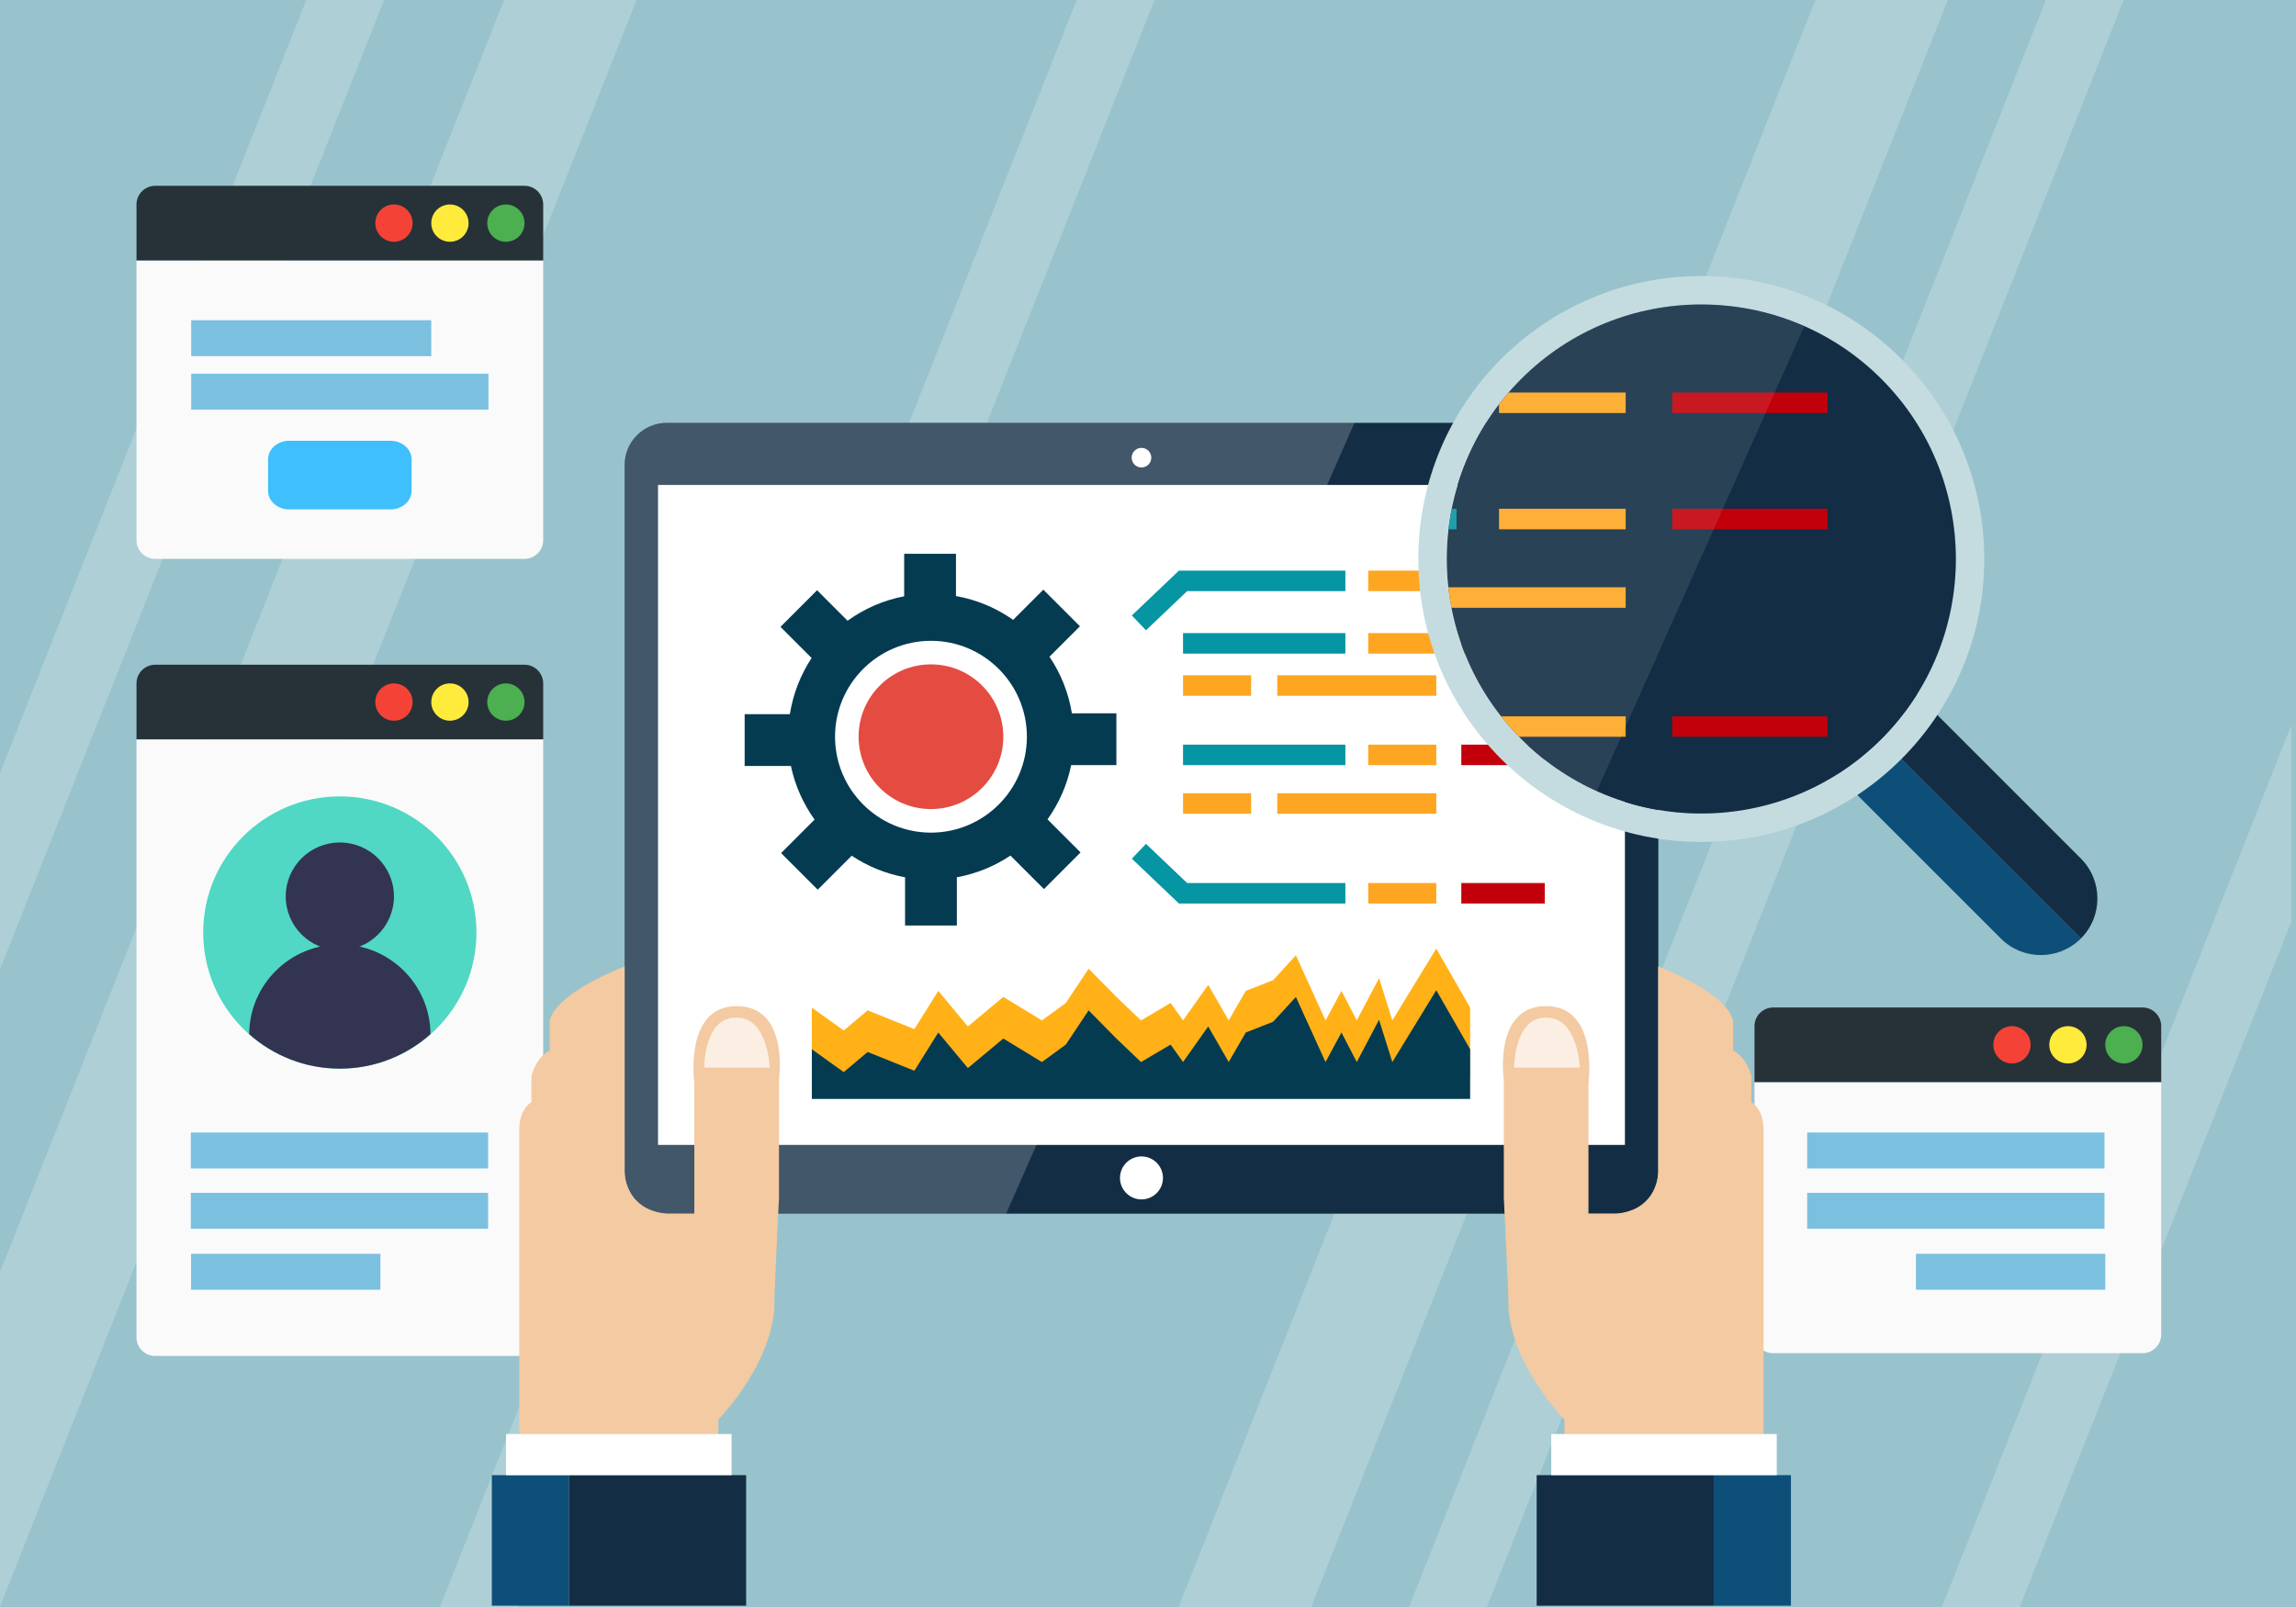 <?xml version="1.0" encoding="UTF-8" standalone="no"?>
<svg
   xmlns:dc="http://purl.org/dc/elements/1.1/"
   xmlns:cc="http://creativecommons.org/ns#"
   xmlns:rdf="http://www.w3.org/1999/02/22-rdf-syntax-ns#"
   xmlns:svg="http://www.w3.org/2000/svg"
   xmlns="http://www.w3.org/2000/svg"
   xmlns:xlink="http://www.w3.org/1999/xlink"
   xmlns:sodipodi="http://sodipodi.sourceforge.net/DTD/sodipodi-0.dtd"
   xmlns:inkscape="http://www.inkscape.org/namespaces/inkscape"
   version="1.1"
   id="Layer_1"
   x="0px"
   y="0px"
   width="335.986px"
   height="235.19px"
   viewBox="0 0 335.986 235.19"
   enable-background="new 0 0 335.986 235.19"
   xml:space="preserve"
   sodipodi:docname="m_30.svg"
   inkscape:version="1.0.1 (3bc2e81, 2020-09-07)"><defs
   id="defs2524" /><sodipodi:namedview
   pagecolor="#ffffff"
   bordercolor="#666666"
   borderopacity="1"
   objecttolerance="10"
   gridtolerance="10"
   guidetolerance="10"
   inkscape:pageopacity="0"
   inkscape:pageshadow="2"
   inkscape:window-width="1366"
   inkscape:window-height="720"
   id="namedview2522"
   showgrid="false"
   inkscape:zoom="2.2279859"
   inkscape:cx="167.993"
   inkscape:cy="117.595"
   inkscape:window-x="0"
   inkscape:window-y="24"
   inkscape:window-maximized="1"
   inkscape:current-layer="Layer_1" />
<g
   id="g1617">
	<g
   id="g1615">
		<g
   id="g1613">
			<rect
   fill="#98C3CC"
   width="335.986"
   height="235.19"
   id="rect1611" />
		</g>
	</g>
</g>
<g
   opacity="0.5"
   id="g1643">
	<g
   id="g1621">
		<polygon
   fill="#C4DCE0"
   points="-0.03,235.191 93.148,0 73.764,0 -0.03,186.264   "
   id="polygon1619" />
	</g>
	<g
   id="g1625">
		<polygon
   fill="#C4DCE0"
   points="191.789,235.363 285.035,0 265.652,0 172.406,235.363   "
   id="polygon1623" />
	</g>
	<g
   id="g1629">
		<polygon
   fill="#C4DCE0"
   points="-0.03,141.951 56.208,0 44.822,0 -0.03,113.21   "
   id="polygon1627" />
	</g>
	<g
   id="g1633">
		<polygon
   fill="#C4DCE0"
   points="75.697,235.363 168.943,0 157.557,0 64.31,235.363   "
   id="polygon1631" />
	</g>
	<g
   id="g1637">
		<polygon
   fill="#C4DCE0"
   points="295.492,235.363 335.303,134.874 335.303,106.131 284.104,235.363   "
   id="polygon1635" />
	</g>
	<g
   id="g1641">
		<polygon
   fill="#C4DCE0"
   points="217.52,235.363 310.766,0 299.377,0 206.131,235.363   "
   id="polygon1639" />
	</g>
</g>



<g
   id="g2163">
	<path
   fill="#132D44"
   d="M242.674,171.469c0,3.388-2.77,6.158-6.158,6.158H97.562c-3.387,0-6.158-2.771-6.158-6.158V68.043   c0-3.387,2.771-6.158,6.158-6.158h138.954c3.389,0,6.158,2.771,6.158,6.158V171.469z"
   id="path2161" />
</g>
<g
   id="g2167">
	<rect
   x="96.293"
   y="70.976"
   fill="#FFFFFF"
   width="141.492"
   height="96.585"
   id="rect2165" />
</g>
<g
   id="g2171">
	<circle
   fill="#FFFFFF"
   cx="167.039"
   cy="66.982"
   r="1.436"
   id="circle2169" />
</g>
<g
   id="g2175">
	<path
   fill="#FFFFFF"
   d="M170.182,172.396c0,1.732-1.406,3.142-3.143,3.142c-1.734,0-3.145-1.409-3.145-3.142   c0-1.738,1.41-3.148,3.145-3.148C168.775,169.247,170.182,170.657,170.182,172.396z"
   id="path2173" />
</g>
<g
   opacity="0.2"
   id="g2181">
	<g
   id="g2179">
		<path
   fill="#FFFFFF"
   d="M97.562,61.885c-3.387,0-6.158,2.771-6.158,6.158v103.426c0,3.388,2.771,6.158,6.158,6.158h49.675    l50.97-115.742H97.562z"
   id="path2177" />
	</g>
</g>
<g
   id="g2191">
	<g
   id="g2185">
		<rect
   x="71.974"
   y="215.893"
   fill="#0E4F79"
   width="11.303"
   height="19.107"
   id="rect2183" />
	</g>
	<g
   id="g2189">
		<rect
   x="83.277"
   y="215.893"
   fill="#132D44"
   width="25.908"
   height="19.107"
   id="rect2187" />
	</g>
</g>
<g
   id="g2195">
	<path
   fill="#FAFAFA"
   d="M19.972,38.116v40.947c0,1.501,1.228,2.728,2.73,2.728h54.055c1.505,0,2.73-1.227,2.73-2.728V38.116H19.972   z"
   id="path2193" />
</g>
<g
   id="g2199">
	<path
   fill="#263238"
   d="M76.757,27.193H22.703c-1.503,0-2.73,1.23-2.73,2.732v8.19h59.516v-8.19   C79.488,28.424,78.262,27.193,76.757,27.193"
   id="path2197" />
</g>
<g
   id="g2203">
	<path
   fill="#F44336"
   d="M60.378,32.656c0,1.505-1.222,2.729-2.727,2.729c-1.509,0-2.73-1.225-2.73-2.729   c0-1.511,1.222-2.73,2.73-2.73C59.157,29.926,60.378,31.146,60.378,32.656"
   id="path2201" />
</g>
<g
   id="g2207">
	<path
   fill="#FFEB3B"
   d="M68.57,32.656c0,1.505-1.222,2.729-2.73,2.729c-1.506,0-2.73-1.225-2.73-2.729   c0-1.511,1.225-2.73,2.73-2.73C67.348,29.926,68.57,31.146,68.57,32.656"
   id="path2205" />
</g>
<g
   id="g2211">
	<path
   fill="#4CAF50"
   d="M76.757,32.656c0,1.505-1.222,2.729-2.729,2.729c-1.506,0-2.728-1.225-2.728-2.729   c0-1.511,1.222-2.73,2.728-2.73C75.536,29.926,76.757,31.146,76.757,32.656"
   id="path2209" />
</g>
<g
   id="g2215">
	<path
   fill="#FAFAFA"
   d="M256.744,158.371v36.947c0,1.501,1.227,2.728,2.73,2.728h54.055c1.504,0,2.73-1.227,2.73-2.728v-36.947   H256.744z"
   id="path2213" />
</g>
<g
   id="g2219">
	<path
   fill="#263238"
   d="M313.529,147.448h-54.055c-1.504,0-2.73,1.23-2.73,2.732v8.19h59.516v-8.19   C316.26,148.679,315.033,147.448,313.529,147.448"
   id="path2217" />
</g>
<g
   id="g2223">
	<path
   fill="#F44336"
   d="M297.15,152.911c0,1.505-1.223,2.729-2.727,2.729c-1.51,0-2.73-1.225-2.73-2.729   c0-1.511,1.221-2.73,2.73-2.73C295.928,150.181,297.15,151.4,297.15,152.911"
   id="path2221" />
</g>
<g
   id="g2227">
	<path
   fill="#FFEB3B"
   d="M305.342,152.911c0,1.505-1.223,2.729-2.73,2.729c-1.506,0-2.73-1.225-2.73-2.729   c0-1.511,1.225-2.73,2.73-2.73C304.119,150.181,305.342,151.4,305.342,152.911"
   id="path2225" />
</g>
<g
   id="g2231">
	<path
   fill="#4CAF50"
   d="M313.529,152.911c0,1.505-1.223,2.729-2.73,2.729c-1.506,0-2.727-1.225-2.727-2.729   c0-1.511,1.221-2.73,2.727-2.73C312.307,150.181,313.529,151.4,313.529,152.911"
   id="path2229" />
</g>
<g
   id="g2235">
	<path
   fill="#FAFAFA"
   d="M19.972,108.209v87.514c0,1.501,1.228,2.728,2.73,2.728h54.055c1.505,0,2.73-1.227,2.73-2.728v-87.514   H19.972z"
   id="path2233" />
</g>
<g
   id="g2239">
	<path
   fill="#263238"
   d="M76.757,97.286H22.703c-1.503,0-2.73,1.23-2.73,2.732v8.19h59.516v-8.19   C79.488,98.517,78.262,97.286,76.757,97.286"
   id="path2237" />
</g>
<g
   id="g2243">
	<path
   fill="#F44336"
   d="M60.378,102.749c0,1.505-1.222,2.729-2.727,2.729c-1.509,0-2.73-1.225-2.73-2.729   c0-1.511,1.222-2.73,2.73-2.73C59.157,100.019,60.378,101.238,60.378,102.749"
   id="path2241" />
</g>
<g
   id="g2247">
	<path
   fill="#FFEB3B"
   d="M68.57,102.749c0,1.505-1.222,2.729-2.73,2.729c-1.506,0-2.73-1.225-2.73-2.729   c0-1.511,1.225-2.73,2.73-2.73C67.348,100.019,68.57,101.238,68.57,102.749"
   id="path2245" />
</g>
<g
   id="g2251">
	<path
   fill="#4CAF50"
   d="M76.757,102.749c0,1.505-1.222,2.729-2.729,2.729c-1.506,0-2.728-1.225-2.728-2.729   c0-1.511,1.222-2.73,2.728-2.73C75.536,100.019,76.757,101.238,76.757,102.749"
   id="path2249" />
</g>
<g
   id="g2261">
	<g
   id="g2255">
		<rect
   x="250.777"
   y="215.893"
   fill="#0E4F79"
   width="11.303"
   height="19.107"
   id="rect2253" />
	</g>
	<g
   id="g2259">
		<rect
   x="224.869"
   y="215.893"
   fill="#132D44"
   width="25.908"
   height="19.107"
   id="rect2257" />
	</g>
</g>
<g
   id="g2267">
	<g
   id="g2265">
		<path
   fill="#F3CAA1"
   d="M220.061,175.289c0.098,2.338,0.684,13.656,0.684,15.803c0,2.145,0.975,8.779,8.191,16.68v4.193    l29.133-0.031v-46.519c0,0,0.156-2.833-1.779-4.125v-3.754c0,0-0.527-2.632-2.674-3.804v-3.998c0,0,0.605-3.611-10.965-8.292    v30.026c0,0,0.129,5.572-6.158,6.158h-4.043v-19.115c0,0,1.553-11.262-6.197-11.262S220.061,158,220.061,158V175.289z"
   id="path2263" />
	</g>
</g>
<g
   id="g2271">
	<rect
   x="227.002"
   y="209.875"
   fill="#FFFFFF"
   width="33"
   height="6.018"
   id="rect2269" />
</g>
<g
   opacity="0.7"
   id="g2275">
	<path
   fill="#FFFFFF"
   d="M226.246,156.251h-4.66c0,0-0.074-7.334,4.66-7.334s4.924,7.334,4.924,7.334H226.246z"
   id="path2273" />
</g>
<g
   id="g2285">
	<g
   id="g2279">
		<path
   fill="#E44C41"
   d="M146.821,107.822c0,5.848-4.743,10.588-10.589,10.588c-5.851,0-10.588-4.74-10.588-10.588    c0-5.85,4.737-10.589,10.588-10.589C142.078,97.233,146.821,101.973,146.821,107.822z"
   id="path2277" />
	</g>
	<g
   id="g2283">
		<path
   fill="#043B51"
   d="M163.367,111.978v-7.579h-6.508c-0.5-3.026-1.63-5.842-3.282-8.287l4.459-4.456l-5.36-5.358l-4.42,4.42    c-2.456-1.732-5.291-2.942-8.363-3.486v-6.18h-7.579v6.217c-3.047,0.58-5.856,1.828-8.283,3.577l-4.46-4.462l-5.359,5.358    l4.558,4.559c-1.611,2.436-2.709,5.229-3.186,8.226h-6.613v7.579h6.769c0.604,2.88,1.809,5.531,3.46,7.845l-4.899,4.9l5.36,5.357    l4.974-4.971c2.318,1.549,4.965,2.637,7.808,3.157v7.057h7.579v-7.057c2.855-0.526,5.516-1.618,7.842-3.177l4.901,4.902    l5.359-5.362l-4.835-4.839c1.661-2.338,2.871-5.027,3.46-7.94H163.367z M122.196,107.822c0-7.739,6.296-14.037,14.036-14.037    c7.741,0,14.039,6.298,14.039,14.037c0,7.74-6.298,14.037-14.039,14.037C128.492,121.859,122.196,115.562,122.196,107.822z"
   id="path2281" />
	</g>
</g>
<g
   id="g2289">
	<polygon
   fill="#FFB117"
   points="118.802,147.476 118.802,157.69 215.135,157.69 215.135,147.476 210.18,138.833 203.748,149.343    201.803,143.155 198.545,149.343 196.303,145.021 193.969,149.343 189.635,139.814 186.303,143.448 182.303,145.021    179.803,149.343 176.803,144.137 173.121,149.343 171.303,146.789 166.969,149.343 163.367,145.904 159.303,141.779    155.969,146.789 152.469,149.343 146.821,145.904 141.635,150.227 137.302,145.021 133.802,150.619 126.969,147.869    123.469,150.816  "
   id="polygon2287" />
</g>
<g
   id="g2355">
	<g
   id="g2293">
		<polygon
   fill="#0695A2"
   points="167.699,92.247 165.629,90.074 172.521,83.511 196.875,83.511 196.875,86.511 173.721,86.511       "
   id="polygon2291" />
	</g>
	<g
   id="g2297">
		<rect
   x="200.217"
   y="83.511"
   fill="#FEA621"
   width="9.963"
   height="3"
   id="rect2295" />
	</g>
	<g
   id="g2301">
		<rect
   x="213.842"
   y="83.511"
   fill="#C2000B"
   width="12.213"
   height="3"
   id="rect2299" />
	</g>
	<g
   id="g2305">
		<polygon
   fill="#0695A2"
   points="196.875,132.234 172.521,132.234 165.629,125.671 167.699,123.499 173.721,129.234     196.875,129.234   "
   id="polygon2303" />
	</g>
	<g
   id="g2309">
		<rect
   x="200.217"
   y="129.234"
   fill="#FEA621"
   width="9.963"
   height="3"
   id="rect2307" />
	</g>
	<g
   id="g2313">
		<rect
   x="213.842"
   y="129.234"
   fill="#C2000B"
   width="12.213"
   height="3"
   id="rect2311" />
	</g>
	<g
   id="g2317">
		<rect
   x="173.121"
   y="92.658"
   fill="#0695A2"
   width="23.754"
   height="3"
   id="rect2315" />
	</g>
	<g
   id="g2321">
		<rect
   x="200.217"
   y="92.658"
   fill="#FEA621"
   width="9.963"
   height="3"
   id="rect2319" />
	</g>
	<g
   id="g2325">
		<rect
   x="173.121"
   y="98.833"
   fill="#FEA621"
   width="9.963"
   height="3"
   id="rect2323" />
	</g>
	<g
   id="g2329">
		<rect
   x="186.91"
   y="98.833"
   fill="#FEA621"
   width="23.27"
   height="3"
   id="rect2327" />
	</g>
	<g
   id="g2333">
		<rect
   x="173.121"
   y="116.096"
   fill="#FEA621"
   width="9.963"
   height="3"
   id="rect2331" />
	</g>
	<g
   id="g2337">
		<rect
   x="186.91"
   y="116.096"
   fill="#FEA621"
   width="23.27"
   height="3"
   id="rect2335" />
	</g>
	<g
   id="g2341">
		<rect
   x="213.842"
   y="92.658"
   fill="#C2000B"
   width="12.213"
   height="3"
   id="rect2339" />
	</g>
	<g
   id="g2345">
		<rect
   x="173.121"
   y="108.982"
   fill="#0695A2"
   width="23.754"
   height="3"
   id="rect2343" />
	</g>
	<g
   id="g2349">
		<rect
   x="200.217"
   y="108.982"
   fill="#FEA621"
   width="9.963"
   height="3"
   id="rect2347" />
	</g>
	<g
   id="g2353">
		<rect
   x="213.842"
   y="108.982"
   fill="#C2000B"
   width="12.213"
   height="3"
   id="rect2351" />
	</g>
</g>
<g
   id="g2359">
	<polygon
   fill="#043B51"
   points="118.802,153.565 118.802,160.834 215.135,160.834 215.135,153.565 210.18,144.923 203.748,155.433    201.803,149.245 198.545,155.433 196.303,151.11 193.969,155.433 189.635,145.904 186.303,149.538 182.303,151.11 179.803,155.433    176.803,150.227 173.121,155.433 171.303,152.879 166.969,155.433 163.367,151.994 159.303,147.869 155.969,152.879    152.469,155.433 146.821,151.994 141.635,156.316 137.302,151.11 133.802,156.709 126.969,153.959 123.469,156.906  "
   id="polygon2357" />
</g>
<g
   id="g2363">
	<path
   fill="#0E4F79"
   d="M243.104,87.667l49.689,49.69c1.615,1.614,3.736,2.422,5.855,2.422s4.232-0.808,5.855-2.422l-61.4-61.402   C239.865,79.191,239.865,84.434,243.104,87.667"
   id="path2361" />
</g>
<g
   id="g2367">
	<path
   fill="#132D44"
   d="M254.812,75.955l49.691,49.692c1.617,1.617,2.422,3.735,2.422,5.855c0,2.113-0.805,4.234-2.422,5.854   l-61.4-61.402C246.336,72.721,251.582,72.721,254.812,75.955"
   id="path2365" />
</g>
<g
   id="g2371">
	<path
   fill="#C4DCE0"
   d="M248.957,44.545c20.547,0.002,37.268,16.721,37.268,37.266c0,20.549-16.721,37.268-37.268,37.268   c-20.547-0.002-37.266-16.719-37.266-37.267C211.691,61.266,228.41,44.545,248.957,44.545 M248.957,40.403   c-22.869,0-41.408,18.538-41.408,41.408c0,22.872,18.539,41.407,41.408,41.407c22.873,0,41.408-18.537,41.408-41.407   S271.83,40.403,248.957,40.403"
   id="path2369" />
</g>
<g
   id="g2375">
	<path
   fill="#132D44"
   d="M275.311,55.461c-14.529-14.531-38.178-14.531-52.705-0.002c-14.529,14.532-14.529,38.172,0,52.704   c14.527,14.529,38.176,14.529,52.703,0C289.842,93.631,289.842,69.991,275.311,55.461z"
   id="path2373" />
</g>
<g
   id="g2449">
	<defs
   id="defs2378">
		<path
   id="SVGID_1_"
   d="M275.309,55.461c-14.527-14.531-38.178-14.531-52.705-0.002c-14.529,14.532-14.529,38.172,0,52.704    c14.527,14.529,38.178,14.529,52.705,0C289.84,93.631,289.84,69.991,275.309,55.461z" />
	</defs>
	<clipPath
   id="SVGID_2_">
		<use
   xlink:href="#SVGID_1_"
   overflow="visible"
   id="use2380" />
	</clipPath>
	<g
   clip-path="url(#SVGID_2_)"
   id="g2447">
		<g
   id="g2385">
			<polygon
   fill="#0695A2"
   points="157.982,71.476 155.913,69.304 168.357,57.45 213.145,57.45 213.145,60.45 169.557,60.45    "
   id="polygon2383" />
		</g>
		<g
   id="g2389">
			<rect
   x="219.361"
   y="57.45"
   fill="#FEA621"
   width="18.535"
   height="3"
   id="rect2387" />
		</g>
		<g
   id="g2393">
			<rect
   x="244.707"
   y="57.45"
   fill="#C2000B"
   width="22.719"
   height="3"
   id="rect2391" />
		</g>
		<g
   id="g2397">
			<polygon
   fill="#0695A2"
   points="213.145,145.507 168.357,145.507 155.913,133.653 157.982,131.481 169.557,142.507      213.145,142.507    "
   id="polygon2395" />
		</g>
		<g
   id="g2401">
			<rect
   x="219.361"
   y="142.507"
   fill="#FEA621"
   width="18.535"
   height="3"
   id="rect2399" />
		</g>
		<g
   id="g2405">
			<rect
   x="244.707"
   y="142.507"
   fill="#C2000B"
   width="22.719"
   height="3"
   id="rect2403" />
		</g>
		<g
   id="g2409">
			<rect
   x="168.957"
   y="74.467"
   fill="#0695A2"
   width="44.188"
   height="3"
   id="rect2407" />
		</g>
		<g
   id="g2413">
			<rect
   x="219.361"
   y="74.467"
   fill="#FEA621"
   width="18.535"
   height="3"
   id="rect2411" />
		</g>
		<g
   id="g2417">
			<rect
   x="168.957"
   y="85.953"
   fill="#FEA621"
   width="18.535"
   height="3"
   id="rect2415" />
		</g>
		<g
   id="g2421">
			<rect
   x="194.609"
   y="85.953"
   fill="#FEA621"
   width="43.287"
   height="3"
   id="rect2419" />
		</g>
		<g
   id="g2425">
			<rect
   x="168.957"
   y="118.065"
   fill="#FEA621"
   width="18.535"
   height="3"
   id="rect2423" />
		</g>
		<g
   id="g2429">
			<rect
   x="194.609"
   y="118.065"
   fill="#FEA621"
   width="43.287"
   height="3"
   id="rect2427" />
		</g>
		<g
   id="g2433">
			<rect
   x="244.707"
   y="74.467"
   fill="#C2000B"
   width="22.719"
   height="3"
   id="rect2431" />
		</g>
		<g
   id="g2437">
			<rect
   x="168.957"
   y="104.833"
   fill="#0695A2"
   width="44.188"
   height="3"
   id="rect2435" />
		</g>
		<g
   id="g2441">
			<rect
   x="219.361"
   y="104.833"
   fill="#FEA621"
   width="18.535"
   height="3"
   id="rect2439" />
		</g>
		<g
   id="g2445">
			<rect
   x="244.707"
   y="104.833"
   fill="#C2000B"
   width="22.719"
   height="3"
   id="rect2443" />
		</g>
	</g>
</g>
<g
   id="g2455">
	<g
   id="g2453">
		<path
   fill="#F3CAA1"
   d="M113.994,175.289c-0.098,2.338-0.683,13.656-0.683,15.803c0,2.145-0.976,8.779-8.192,16.68v4.193    l-29.133-0.031v-46.519c0,0-0.155-2.833,1.779-4.125v-3.754c0,0,0.528-2.632,2.674-3.804v-3.998c0,0-0.604-3.611,10.965-8.292    v30.026c0,0-0.129,5.572,6.158,6.158h4.044v-19.115c0,0-1.554-11.262,6.196-11.262s6.191,10.75,6.191,10.75V175.289z"
   id="path2451" />
	</g>
</g>
<g
   opacity="0.7"
   id="g2459">
	<path
   fill="#FFFFFF"
   d="M107.712,156.251h-4.659c0,0-0.075-7.334,4.659-7.334s4.924,7.334,4.924,7.334H107.712z"
   id="path2457" />
</g>
<g
   id="g2463">
	<rect
   x="74.052"
   y="209.875"
   fill="#FFFFFF"
   width="33"
   height="6.018"
   id="rect2461" />
</g>
<g
   id="g2467">
	<rect
   x="27.976"
   y="46.867"
   fill="#7BC1DF"
   width="35.132"
   height="5.259"
   id="rect2465" />
</g>
<g
   id="g2471">
	<rect
   x="27.976"
   y="54.695"
   fill="#7BC1DF"
   width="43.507"
   height="5.258"
   id="rect2469" />
</g>
<g
   id="g2475">
	<rect
   x="264.455"
   y="165.748"
   fill="#7BC1DF"
   width="43.506"
   height="5.259"
   id="rect2473" />
</g>
<g
   id="g2479">
	<rect
   x="280.365"
   y="183.498"
   fill="#7BC1DF"
   width="27.707"
   height="5.259"
   id="rect2477" />
</g>
<g
   id="g2483">
	<rect
   x="264.455"
   y="174.576"
   fill="#7BC1DF"
   width="43.506"
   height="5.258"
   id="rect2481" />
</g>
<g
   id="g2487">
	<rect
   x="27.923"
   y="165.748"
   fill="#7BC1DF"
   width="43.507"
   height="5.259"
   id="rect2485" />
</g>
<g
   id="g2491">
	<rect
   x="27.96"
   y="183.498"
   fill="#7BC1DF"
   width="27.707"
   height="5.259"
   id="rect2489" />
</g>
<g
   id="g2495">
	<rect
   x="27.923"
   y="174.576"
   fill="#7BC1DF"
   width="43.507"
   height="5.258"
   id="rect2493" />
</g>
<g
   id="g2499">
	<path
   fill="#3FBFFC"
   d="M60.231,71.846c0,1.491-1.397,2.71-3.102,2.71H42.328c-1.706,0-3.1-1.219-3.1-2.71v-4.629   c0-1.49,1.394-2.71,3.1-2.71h14.802c1.704,0,3.102,1.22,3.102,2.71V71.846z"
   id="path2497" />
</g>
<g
   id="g2515">
	<g
   id="g2503">
		<ellipse
   fill="#50D8C4"
   cx="49.729"
   cy="136.478"
   rx="19.993"
   ry="19.922"
   id="ellipse2501" />
	</g>
	<g
   id="g2513">
		<g
   id="g2507">
			<path
   fill="#333451"
   d="M57.649,131.19c0,4.358-3.548,7.888-7.921,7.888c-4.369,0-7.914-3.529-7.914-7.888     c0-4.36,3.545-7.89,7.914-7.89C54.101,123.301,57.649,126.83,57.649,131.19z"
   id="path2505" />
		</g>
		<g
   id="g2511">
			<path
   fill="#333451"
   d="M49.729,156.399c5.099,0,9.736-1.916,13.266-5.046c-0.048-7.266-5.967-13.137-13.266-13.137     c-7.296,0-13.217,5.871-13.263,13.137C39.998,154.483,44.633,156.399,49.729,156.399z"
   id="path2509" />
		</g>
	</g>
</g>
<g
   opacity="0.1"
   id="g2519">
	<path
   fill="#FFFFFF"
   d="M264.012,47.795c-18.764-8.375-40.85,0.082-49.221,18.846c-8.373,18.767,0.08,40.843,18.846,49.219"
   id="path2517" />
</g>
</svg>
